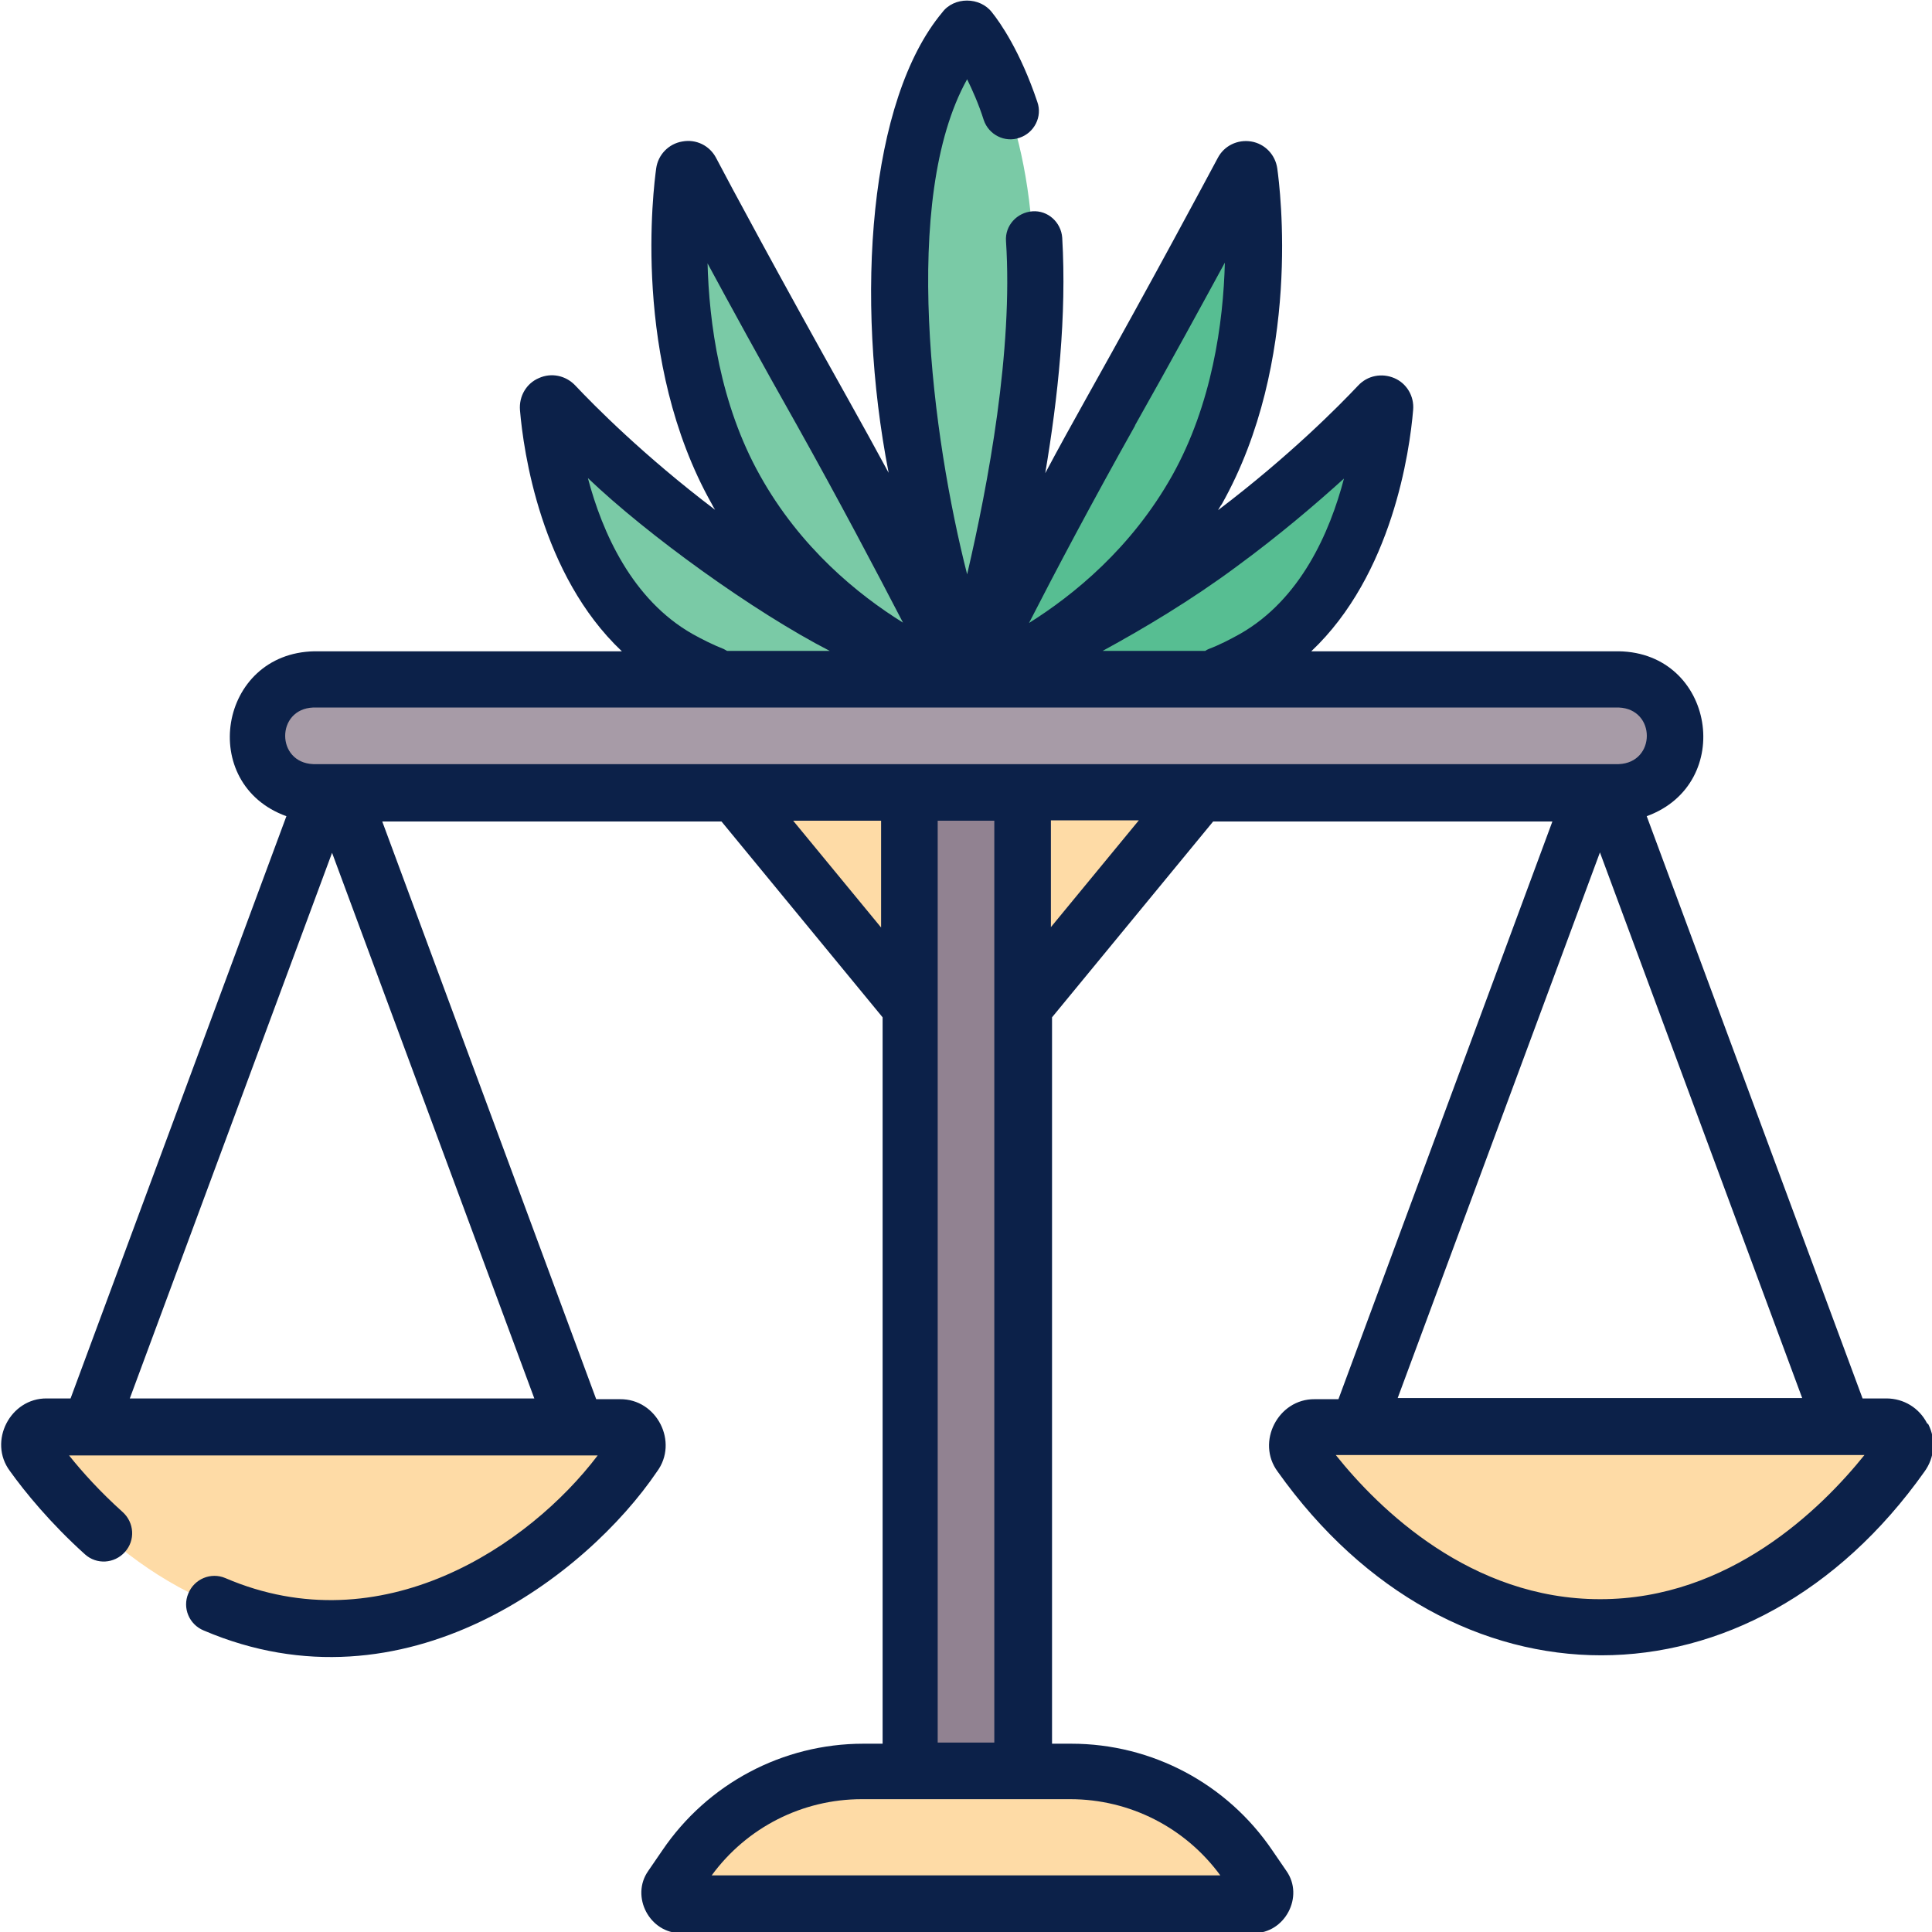 <?xml version="1.0" encoding="UTF-8"?>
<svg xmlns="http://www.w3.org/2000/svg" version="1.1" viewBox="0 0 512 512">
  <defs>
    <style>
      .cls-1 {
        fill: #918291;
      }

      .cls-2 {
        fill: #fedba6;
      }

      .cls-3 {
        fill: #7acaa6;
      }

      .cls-4 {
        fill: #a79ba7;
      }

      .cls-5 {
        fill: #57be92;
      }

      .cls-6 {
        fill: #0c2149;
      }
    </style>
  </defs>
  <!-- Generator: Adobe Illustrator 28.7.1, SVG Export Plug-In . SVG Version: 1.2.0 Build 142)  -->
  <g>
    <g id="Layer_1">
      <g>
        <path class="cls-1" d="M241,210h30v259.3h-30V210Z"/>
        <g>
          <path class="cls-2" d="M331.8,504.5h-151.7c-2.4,0-3.9-2.7-2.5-4.8l3.7-5.4c10.6-15.6,28.2-25,47.1-25h55.2c18.9,0,36.5,9.4,47.1,25l3.7,5.4c1.4,2,0,4.8-2.5,4.8h0Z"/>
          <path class="cls-2" d="M194.3,210h46.7v56.7l-46.7-56.7Z"/>
          <path class="cls-2" d="M317.7,210h-46.7v56.7l46.7-56.7Z"/>
        </g>
        <path class="cls-5" d="M294.2,109c-22,39.3-38.2,72.5-38.2,72.5,0,0,39.1-12.6,61.2-51.8,18.6-33.2,15.3-74,13.8-84.2-.1-.9-1.4-1.2-1.8-.3-4,7.6-16.9,31.6-34.9,63.8Z"/>
        <path class="cls-5" d="M322.9,144.3c-31.7,23.2-66.9,37.3-66.9,37.3,0,0,42,12.4,76.2-7,29-16.5,33.9-56.7,34.8-66.6,0-.9-1.1-1.4-1.7-.8-5.1,5.4-20.4,21-42.4,37.1Z"/>
        <path class="cls-3" d="M217.8,109c22,39.3,38.2,72.5,38.2,72.5,0,0-39.1-12.6-61.2-51.8-18.6-33.2-15.3-74-13.8-84.2.1-.9,1.4-1.2,1.8-.3,4,7.6,16.9,31.6,34.9,63.8h0Z"/>
        <path class="cls-3" d="M189.1,144.3c31.7,23.2,66.9,37.3,66.9,37.3,0,0-42,12.4-76.2-7-29-16.5-33.9-56.7-34.8-66.6,0-.9,1.1-1.4,1.7-.8,5.1,5.4,20.4,21,42.4,37.1h0Z"/>
        <path class="cls-3" d="M274.1,74.4c0,48.2-18.1,107.1-18.1,107.1,0,0-18.1-58.9-18.1-107.1s13.9-62.3,17.3-66.6c.4-.5,1.1-.5,1.5,0,3.4,4.3,17.3,24.3,17.3,66.6Z"/>
        <path class="cls-4" d="M429,210H83c-8.3,0-15-6.7-15-15s6.7-15,15-15h346c8.3,0,15,6.7,15,15s-6.7,15-15,15Z"/>
        <path class="cls-2" d="M12.1,378.1h151.8c3.7,0,5.9,4.2,3.7,7.3-10.6,14.6-38.2,45.9-79.6,45.9s-69.1-31.4-79.6-45.9c-2.2-3,0-7.3,3.7-7.3Z"/>
        <path class="cls-2" d="M348.1,378.1h151.8c3.7,0,5.9,4.2,3.7,7.3-10.6,14.6-38.2,45.9-79.6,45.9s-69.1-31.4-79.6-45.9c-2.2-3,0-7.3,3.7-7.3Z"/>
        <path class="cls-6" d="M510.7,377.2c-2.1-4.1-6.2-6.6-10.8-6.6h-6.3l-57.2-154.3c23.6-8.6,18-43.3-7.4-43.7h-81.5c21.5-20.3,26.1-53.1,27-64,.3-3.6-1.7-7-5-8.4-3.3-1.4-7.1-.7-9.6,2-5,5.3-18.1,18.6-37.1,33,.3-.5.6-1.1,1-1.6,21.3-37.9,15.4-83.8,14.7-88.9-.5-3.7-3.3-6.6-6.9-7.2-3.6-.6-7.2,1.1-8.9,4.4-3.6,6.7-16.6,31.1-34.8,63.6-3.8,6.8-7.5,13.5-10.9,19.9,3.4-20.2,5.7-41.8,4.5-62.4-.3-4.1-3.8-7.3-7.9-7-4.1.3-7.3,3.8-7,7.9,1.9,28.9-4.7,64.3-10.3,88.3-9.2-36-17.7-99.4,0-131.2,1.4,2.9,3,6.4,4.4,10.8,1.3,3.9,5.6,6.1,9.5,4.7,3.9-1.3,6.1-5.6,4.7-9.5-4.5-13.4-9.9-21.1-12-23.7-3.2-4.2-10.1-4.2-13.2,0-19.3,23.1-23.3,75.3-14.2,122-3.4-6.3-7.1-13-10.9-19.8-18.2-32.5-31.3-56.9-34.8-63.6-1.7-3.3-5.3-5.1-9-4.4-3.6.6-6.4,3.5-6.9,7.1-.7,5.1-6.6,51,14.7,88.9.3.6.6,1.1.9,1.6-19-14.4-32.1-27.7-37.1-33-2.5-2.6-6.3-3.4-9.6-1.9-3.3,1.4-5.3,4.8-5,8.5.9,10.8,5.5,43.6,27,63.9h-81.5c-25.4.5-31,35.2-7.4,43.7l-57.2,154.3h-6.3c-9.7-.1-15.6,11.4-9.8,19.2,4,5.6,10.8,13.9,19.9,22.1,3.1,2.8,7.8,2.5,10.6-.6,2.8-3.1,2.5-7.8-.6-10.6-5.9-5.3-10.7-10.6-14.2-15h140.1c-18.2,24-57.3,50.3-98.7,32.5-3.8-1.6-8.2.2-9.8,4.1-1.6,3.8.2,8.2,4.1,9.8,53.4,22.8,101.6-14.8,120.1-42.1,5.8-7.8,0-19.3-9.8-19.2h-6.3l-56.7-153.1h89.9l42.7,51.9v192.5h-5.1c-21.4,0-41.3,10.6-53.3,28.3l-3.7,5.4c-4.8,6.8.4,16.6,8.7,16.5h151.7c8.3.1,13.5-9.7,8.7-16.5l-3.7-5.4c-12-17.7-31.9-28.3-53.3-28.3h-5.1v-192.5l42.7-51.9h89.9l-56.7,153.1h-6.3c-9.7-.1-15.6,11.4-9.8,19.2,46.2,65,125.5,64.8,171.4,0,2.7-3.7,3.1-8.5,1-12.6h0ZM356.2,126.7c-3.8,14.5-11.6,32.2-27.6,41.3-2.7,1.5-5.4,2.9-8.3,4-.3.1-.6.3-.9.5h-27.2c11-6,23.4-13.4,35.3-22.2,11.6-8.5,21.3-16.8,28.8-23.6h0ZM300.8,112.7c9.6-17,17.7-31.9,23.8-43.1-.4,15.9-3.4,37.6-14,56.5-10.8,19.2-26.1,31.6-37.9,39,6.8-13.3,16.7-32,28.1-52.3ZM187.4,69.6c6.1,11.3,14.2,26.1,23.8,43.1,11.3,20.2,21.1,38.8,28.1,52.3-11.9-7.4-27.2-19.8-37.9-39-10.6-18.9-13.5-40.5-13.9-56.5ZM191.8,172c-2.8-1.1-5.6-2.5-8.3-4-16-9.1-23.9-26.9-27.7-41.3,15.8,15.1,43.9,35.4,64.1,45.8h-27.2c-.3-.2-.6-.3-.9-.5ZM83,187.5h346c9.9.4,9.9,14.6,0,15H83c-9.9-.4-9.9-14.6,0-15h0ZM34.4,370.6l53.6-144.6,53.6,144.6H34.4ZM210.2,217.5h23.3v28.3l-23.3-28.3ZM323.4,497h-134.8c9.3-12.7,24-20.2,39.8-20.2h55.2c15.8,0,30.5,7.5,39.8,20.2ZM248.5,461.8v-244.3h15v244.3h-15ZM278.5,245.7v-28.3h23.3l-23.3,28.3ZM424,225.9l53.6,144.6h-107.2l53.6-144.6ZM424,423.8c-34.2,0-58.6-23.9-70-38.2h140.1c-11.5,14.3-35.8,38.2-70,38.2Z"/>
      </g>
    </g>
  </g>
</svg>